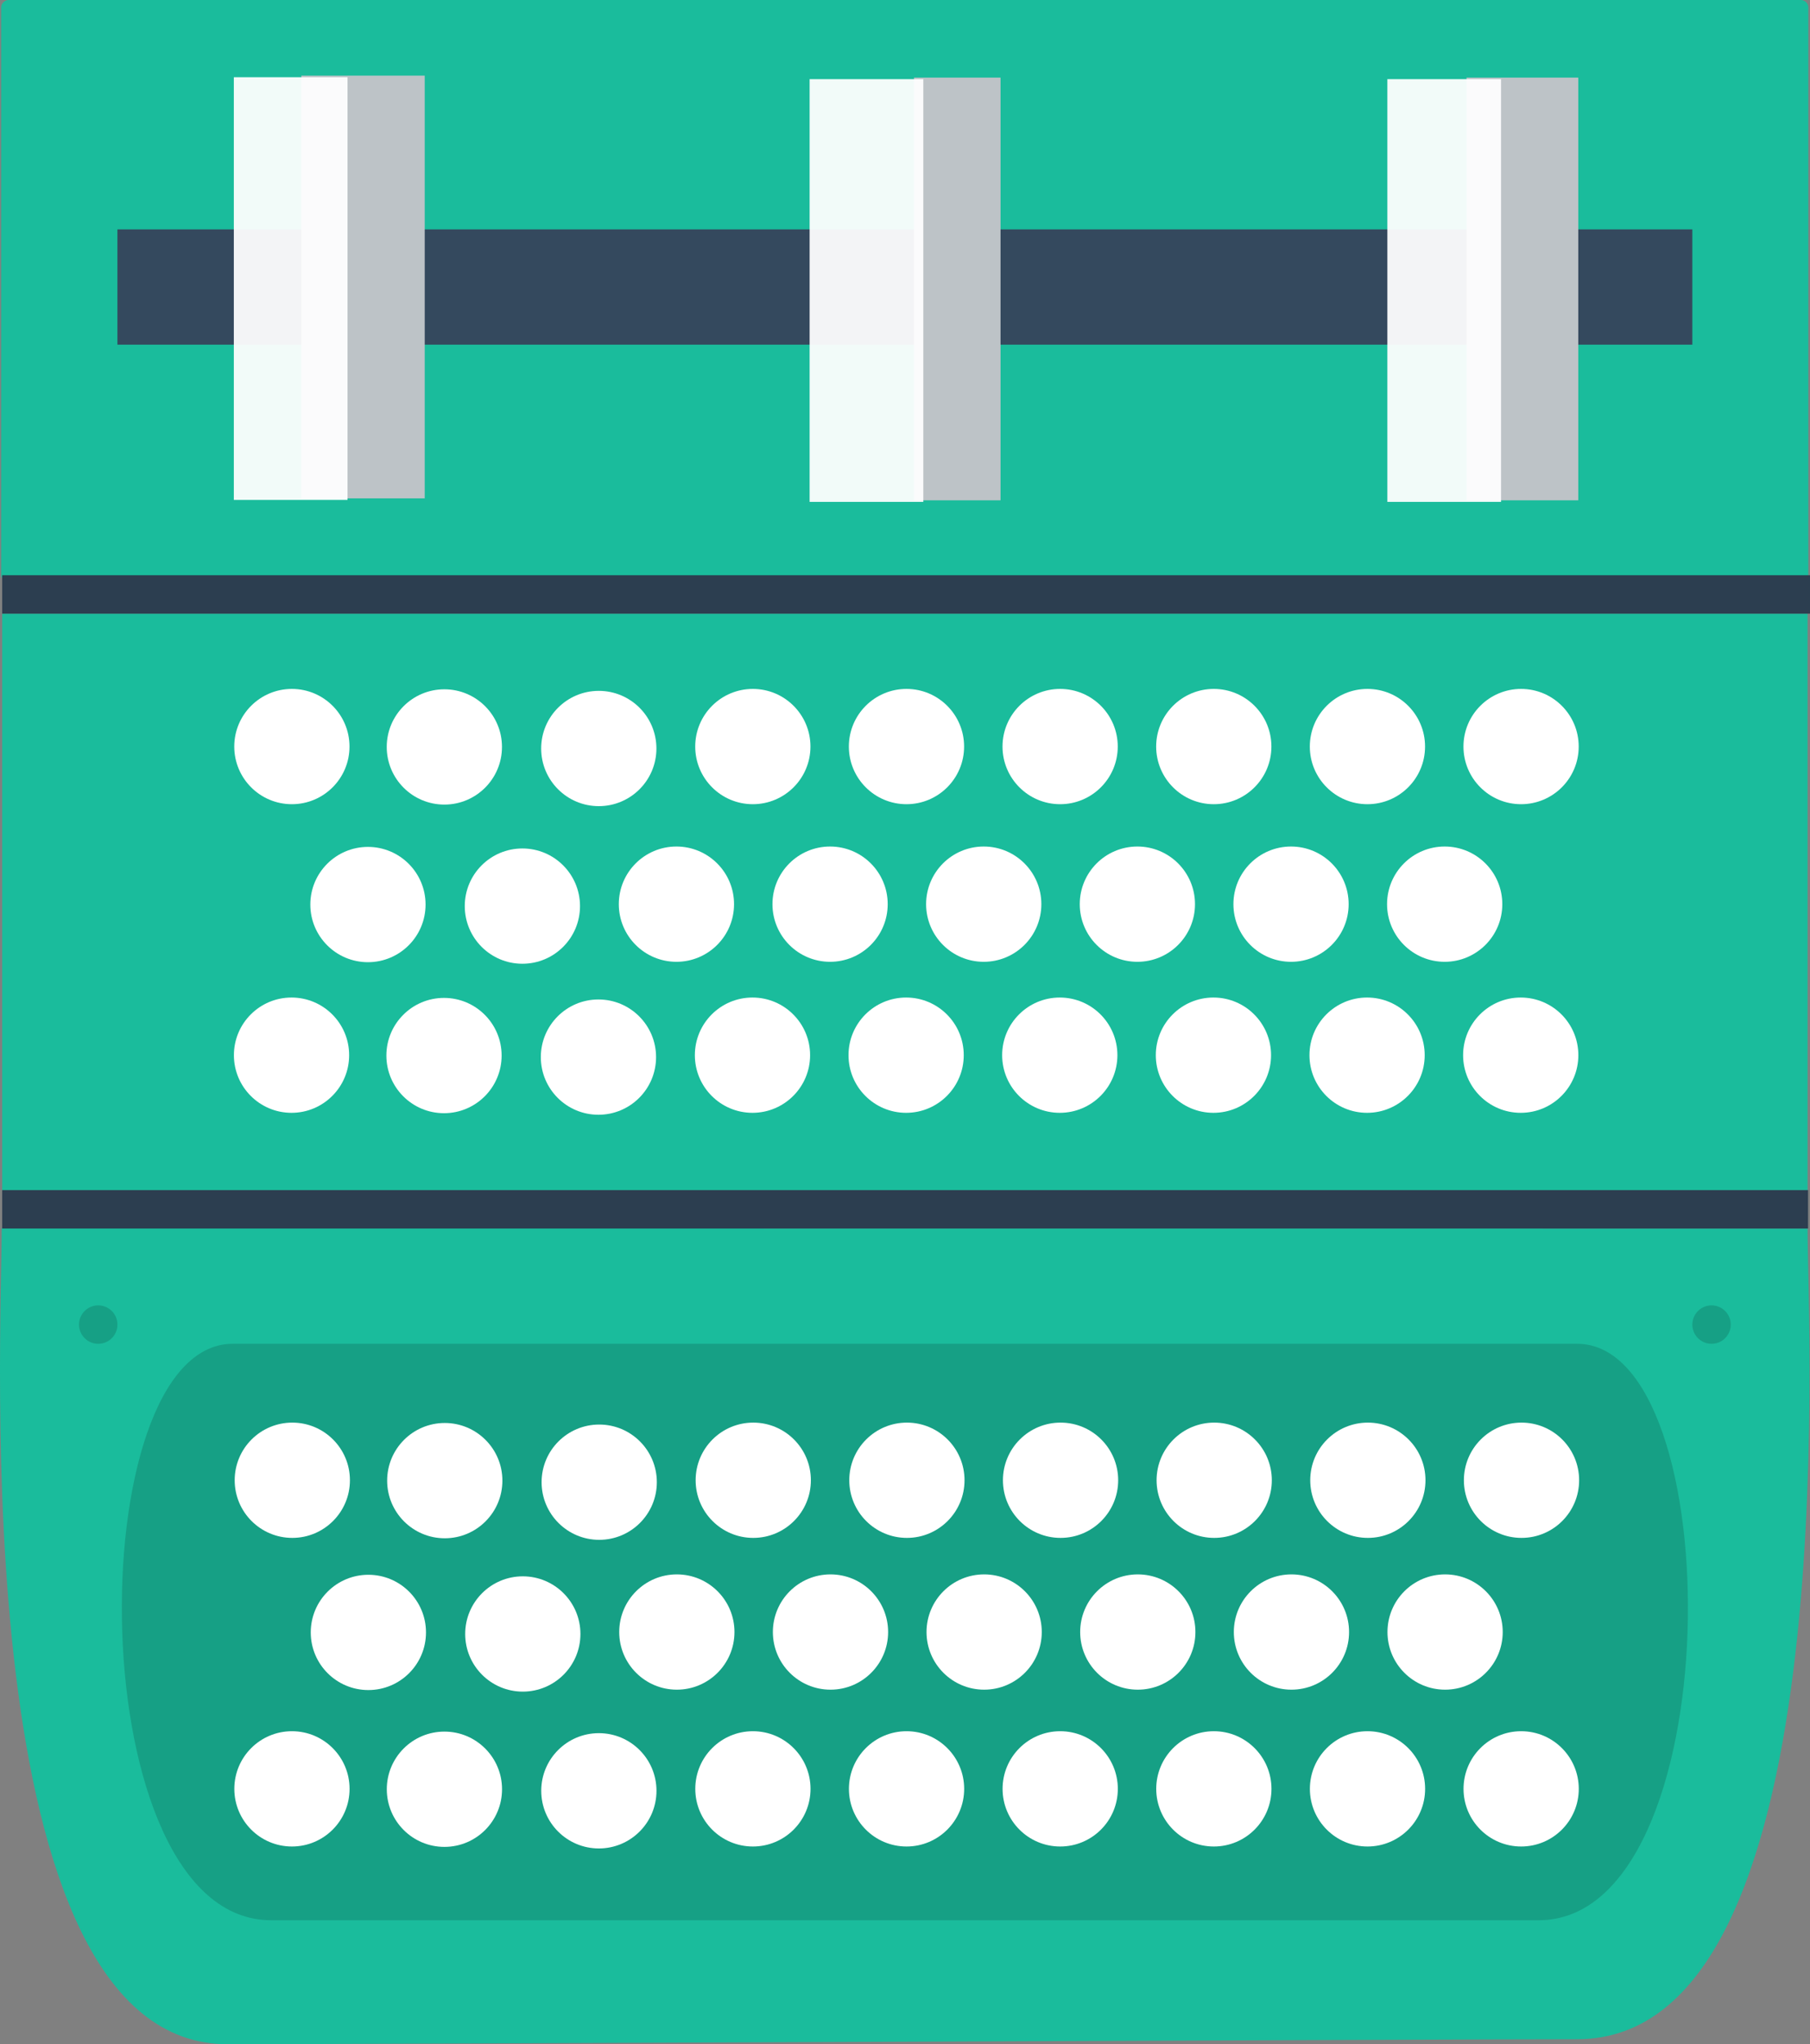 <?xml version="1.0" encoding="UTF-8" standalone="no"?>
<!-- Created with Inkscape (http://www.inkscape.org/) -->

<svg
   xmlns:dc="http://purl.org/dc/elements/1.1/"
   xmlns:cc="http://creativecommons.org/ns#"
   xmlns:rdf="http://www.w3.org/1999/02/22-rdf-syntax-ns#"
   xmlns:svg="http://www.w3.org/2000/svg"
   xmlns="http://www.w3.org/2000/svg"
   xmlns:sodipodi="http://sodipodi.sourceforge.net/DTD/sodipodi-0.dtd"
   xmlns:inkscape="http://www.inkscape.org/namespaces/inkscape"
   width="235.6"
   height="265.976"
   id="svg3783"
   version="1.1"
   inkscape:version="0.48.4 r9939"
   sodipodi:docname="enigma_ico.svg">
  <rect width="100%" height="100%" fill="#808080" stroke="none"/>
  <defs
     id="defs3785" />
  <sodipodi:namedview
     id="base"
     pagecolor="#ffffff"
     bordercolor="#666666"
     borderopacity="1.0"
     inkscape:pageopacity="0.0"
     inkscape:pageshadow="2"
     inkscape:zoom="1.979899"
     inkscape:cx="230.59429"
     inkscape:cy="172.55767"
     inkscape:document-units="px"
     inkscape:current-layer="layer1"
     showgrid="true"
     showguides="true"
     inkscape:guide-bbox="true"
     inkscape:window-width="1920"
     inkscape:window-height="1017"
     inkscape:window-x="-8"
     inkscape:window-y="-8"
     inkscape:window-maximized="1"
     fit-margin-top="0"
     fit-margin-left="0"
     fit-margin-right="0"
     fit-margin-bottom="0">
    <inkscape:grid
       type="xygrid"
       id="grid4468"
       empspacing="5"
       visible="true"
       enabled="true"
       snapvisiblegridlinesonly="true"
       originx="-89.715px"
       originy="-168.867px" />
  </sodipodi:namedview>
  <g
     inkscape:label="Calque 1"
     inkscape:groupmode="layer"
     id="layer1"
     transform="translate(-89.715,-617.519)">
    <rect
       style="fill:#1abc9c;fill-opacity:1;fill-rule:nonzero;stroke:#1abc9c;stroke-width:1.974;stroke-linejoin:round;stroke-miterlimit:4;stroke-opacity:1;stroke-dasharray:none"
       id="rect4665-0"
       width="233.258"
       height="73.763"
       x="90.851"
       y="618.506" />
    <rect
       style="fill:#34495e;fill-opacity:1;fill-rule:nonzero;stroke:none"
       id="rect5055"
       width="205"
       height="15"
       x="105"
       y="95"
       transform="translate(0,552.362)" />
    <path
       style="fill:#1abc9c;fill-opacity:1;stroke:none"
       d="M 89.934,777.328 C 105,777.358 310,777.361 325,777.361 c 0,13.265 5,105.484 -30,105.484 -16.127,0 -155.887,0.631 -175.651,0.651 C 85,883.531 90,790.623 89.934,777.328 z"
       id="path3817"
       inkscape:connector-curvature="0"
       sodipodi:nodetypes="ccssc" />
    <path
       style="fill:#16a085;fill-opacity:1;stroke:none"
       d="m 120,792.362 c 15,0 160,0 175,0 20,0 20,75 -5,75 -15,0 -150,0 -165,0 -25,0 -25,-75 -5,-75 z"
       id="path4327"
       inkscape:connector-curvature="0"
       sodipodi:nodetypes="csssc" />
    <path
       sodipodi:type="arc"
       style="fill:#ffffff;fill-opacity:1;fill-rule:nonzero;stroke:none"
       id="path4472"
       sodipodi:cx="122.5"
       sodipodi:cy="257.5"
       sodipodi:rx="7.5"
       sodipodi:ry="7.5"
       d="m 130,257.5 c 0,4.142 -3.358,7.5 -7.5,7.5 -4.142,0 -7.5,-3.358 -7.5,-7.5 0,-4.142 3.358,-7.5 7.5,-7.5 4.142,0 7.5,3.358 7.5,7.5 z"
       transform="translate(5.263,552.615)" />
    <path
       transform="translate(25.109,552.664)"
       sodipodi:type="arc"
       style="fill:#ffffff;fill-opacity:1;fill-rule:nonzero;stroke:none"
       id="path4472-0"
       sodipodi:cx="122.5"
       sodipodi:cy="257.5"
       sodipodi:rx="7.5"
       sodipodi:ry="7.5"
       d="m 130,257.5 c 0,4.142 -3.358,7.5 -7.5,7.5 -4.142,0 -7.5,-3.358 -7.5,-7.5 0,-4.142 3.358,-7.5 7.5,-7.5 4.142,0 7.5,3.358 7.5,7.5 z" />
    <path
       transform="translate(45.212,552.867)"
       sodipodi:type="arc"
       style="fill:#ffffff;fill-opacity:1;fill-rule:nonzero;stroke:none"
       id="path4472-3"
       sodipodi:cx="122.5"
       sodipodi:cy="257.5"
       sodipodi:rx="7.5"
       sodipodi:ry="7.5"
       d="m 130,257.5 c 0,4.142 -3.358,7.5 -7.5,7.5 -4.142,0 -7.5,-3.358 -7.5,-7.5 0,-4.142 3.358,-7.5 7.5,-7.5 4.142,0 7.5,3.358 7.5,7.5 z" />
    <path
       transform="translate(65.263,552.615)"
       sodipodi:type="arc"
       style="fill:#ffffff;fill-opacity:1;fill-rule:nonzero;stroke:none"
       id="path4472-6"
       sodipodi:cx="122.5"
       sodipodi:cy="257.5"
       sodipodi:rx="7.5"
       sodipodi:ry="7.5"
       d="m 130,257.5 c 0,4.142 -3.358,7.5 -7.5,7.5 -4.142,0 -7.5,-3.358 -7.5,-7.5 0,-4.142 3.358,-7.5 7.5,-7.5 4.142,0 7.5,3.358 7.5,7.5 z" />
    <path
       transform="translate(85.263,552.615)"
       sodipodi:type="arc"
       style="fill:#ffffff;fill-opacity:1;fill-rule:nonzero;stroke:none"
       id="path4472-2"
       sodipodi:cx="122.5"
       sodipodi:cy="257.5"
       sodipodi:rx="7.5"
       sodipodi:ry="7.5"
       d="m 130,257.5 c 0,4.142 -3.358,7.5 -7.5,7.5 -4.142,0 -7.5,-3.358 -7.5,-7.5 0,-4.142 3.358,-7.5 7.5,-7.5 4.142,0 7.5,3.358 7.5,7.5 z" />
    <path
       transform="translate(105.263,552.615)"
       sodipodi:type="arc"
       style="fill:#ffffff;fill-opacity:1;fill-rule:nonzero;stroke:none"
       id="path4472-4"
       sodipodi:cx="122.5"
       sodipodi:cy="257.5"
       sodipodi:rx="7.5"
       sodipodi:ry="7.5"
       d="m 130,257.5 c 0,4.142 -3.358,7.5 -7.5,7.5 -4.142,0 -7.5,-3.358 -7.5,-7.5 0,-4.142 3.358,-7.5 7.5,-7.5 4.142,0 7.5,3.358 7.5,7.5 z" />
    <path
       transform="translate(125.263,552.615)"
       sodipodi:type="arc"
       style="fill:#ffffff;fill-opacity:1;fill-rule:nonzero;stroke:none"
       id="path4472-5"
       sodipodi:cx="122.5"
       sodipodi:cy="257.5"
       sodipodi:rx="7.5"
       sodipodi:ry="7.5"
       d="m 130,257.5 c 0,4.142 -3.358,7.5 -7.5,7.5 -4.142,0 -7.5,-3.358 -7.5,-7.5 0,-4.142 3.358,-7.5 7.5,-7.5 4.142,0 7.5,3.358 7.5,7.5 z" />
    <path
       transform="translate(145.263,552.615)"
       sodipodi:type="arc"
       style="fill:#ffffff;fill-opacity:1;fill-rule:nonzero;stroke:none"
       id="path4472-8"
       sodipodi:cx="122.5"
       sodipodi:cy="257.5"
       sodipodi:rx="7.5"
       sodipodi:ry="7.5"
       d="m 130,257.5 c 0,4.142 -3.358,7.5 -7.5,7.5 -4.142,0 -7.5,-3.358 -7.5,-7.5 0,-4.142 3.358,-7.5 7.5,-7.5 4.142,0 7.5,3.358 7.5,7.5 z" />
    <path
       transform="translate(165.263,552.615)"
       sodipodi:type="arc"
       style="fill:#ffffff;fill-opacity:1;fill-rule:nonzero;stroke:none"
       id="path4472-81"
       sodipodi:cx="122.5"
       sodipodi:cy="257.5"
       sodipodi:rx="7.5"
       sodipodi:ry="7.5"
       d="m 130,257.5 c 0,4.142 -3.358,7.5 -7.5,7.5 -4.142,0 -7.5,-3.358 -7.5,-7.5 0,-4.142 3.358,-7.5 7.5,-7.5 4.142,0 7.5,3.358 7.5,7.5 z" />
    <path
       transform="translate(15.164,572.413)"
       sodipodi:type="arc"
       style="fill:#ffffff;fill-opacity:1;fill-rule:nonzero;stroke:none"
       id="path4472-0-4"
       sodipodi:cx="122.5"
       sodipodi:cy="257.5"
       sodipodi:rx="7.5"
       sodipodi:ry="7.5"
       d="m 130,257.5 c 0,4.142 -3.358,7.5 -7.5,7.5 -4.142,0 -7.5,-3.358 -7.5,-7.5 0,-4.142 3.358,-7.5 7.5,-7.5 4.142,0 7.5,3.358 7.5,7.5 z" />
    <path
       transform="translate(35.267,572.616)"
       sodipodi:type="arc"
       style="fill:#ffffff;fill-opacity:1;fill-rule:nonzero;stroke:none"
       id="path4472-3-5"
       sodipodi:cx="122.5"
       sodipodi:cy="257.5"
       sodipodi:rx="7.5"
       sodipodi:ry="7.5"
       d="m 130,257.5 c 0,4.142 -3.358,7.5 -7.5,7.5 -4.142,0 -7.5,-3.358 -7.5,-7.5 0,-4.142 3.358,-7.5 7.5,-7.5 4.142,0 7.5,3.358 7.5,7.5 z" />
    <path
       transform="translate(55.317,572.363)"
       sodipodi:type="arc"
       style="fill:#ffffff;fill-opacity:1;fill-rule:nonzero;stroke:none"
       id="path4472-6-2"
       sodipodi:cx="122.5"
       sodipodi:cy="257.5"
       sodipodi:rx="7.5"
       sodipodi:ry="7.5"
       d="m 130,257.5 c 0,4.142 -3.358,7.5 -7.5,7.5 -4.142,0 -7.5,-3.358 -7.5,-7.5 0,-4.142 3.358,-7.5 7.5,-7.5 4.142,0 7.5,3.358 7.5,7.5 z" />
    <path
       transform="translate(75.317,572.363)"
       sodipodi:type="arc"
       style="fill:#ffffff;fill-opacity:1;fill-rule:nonzero;stroke:none"
       id="path4472-2-9"
       sodipodi:cx="122.5"
       sodipodi:cy="257.5"
       sodipodi:rx="7.5"
       sodipodi:ry="7.5"
       d="m 130,257.5 c 0,4.142 -3.358,7.5 -7.5,7.5 -4.142,0 -7.5,-3.358 -7.5,-7.5 0,-4.142 3.358,-7.5 7.5,-7.5 4.142,0 7.5,3.358 7.5,7.5 z" />
    <path
       transform="translate(95.317,572.363)"
       sodipodi:type="arc"
       style="fill:#ffffff;fill-opacity:1;fill-rule:nonzero;stroke:none"
       id="path4472-4-9"
       sodipodi:cx="122.5"
       sodipodi:cy="257.5"
       sodipodi:rx="7.5"
       sodipodi:ry="7.5"
       d="m 130,257.5 c 0,4.142 -3.358,7.5 -7.5,7.5 -4.142,0 -7.5,-3.358 -7.5,-7.5 0,-4.142 3.358,-7.5 7.5,-7.5 4.142,0 7.5,3.358 7.5,7.5 z" />
    <path
       transform="translate(115.317,572.363)"
       sodipodi:type="arc"
       style="fill:#ffffff;fill-opacity:1;fill-rule:nonzero;stroke:none"
       id="path4472-5-8"
       sodipodi:cx="122.5"
       sodipodi:cy="257.5"
       sodipodi:rx="7.5"
       sodipodi:ry="7.5"
       d="m 130,257.5 c 0,4.142 -3.358,7.5 -7.5,7.5 -4.142,0 -7.5,-3.358 -7.5,-7.5 0,-4.142 3.358,-7.5 7.5,-7.5 4.142,0 7.5,3.358 7.5,7.5 z" />
    <path
       transform="translate(135.317,572.363)"
       sodipodi:type="arc"
       style="fill:#ffffff;fill-opacity:1;fill-rule:nonzero;stroke:none"
       id="path4472-8-3"
       sodipodi:cx="122.5"
       sodipodi:cy="257.5"
       sodipodi:rx="7.5"
       sodipodi:ry="7.5"
       d="m 130,257.5 c 0,4.142 -3.358,7.5 -7.5,7.5 -4.142,0 -7.5,-3.358 -7.5,-7.5 0,-4.142 3.358,-7.5 7.5,-7.5 4.142,0 7.5,3.358 7.5,7.5 z" />
    <path
       transform="translate(155.317,572.363)"
       sodipodi:type="arc"
       style="fill:#ffffff;fill-opacity:1;fill-rule:nonzero;stroke:none"
       id="path4472-81-8"
       sodipodi:cx="122.5"
       sodipodi:cy="257.5"
       sodipodi:rx="7.5"
       sodipodi:ry="7.5"
       d="m 130,257.5 c 0,4.142 -3.358,7.5 -7.5,7.5 -4.142,0 -7.5,-3.358 -7.5,-7.5 0,-4.142 3.358,-7.5 7.5,-7.5 4.142,0 7.5,3.358 7.5,7.5 z" />
    <path
       sodipodi:type="arc"
       style="fill:#ffffff;fill-opacity:1;fill-rule:nonzero;stroke:none"
       id="path4472-86"
       sodipodi:cx="122.5"
       sodipodi:cy="257.5"
       sodipodi:rx="7.5"
       sodipodi:ry="7.5"
       d="m 130,257.5 c 0,4.142 -3.358,7.5 -7.5,7.5 -4.142,0 -7.5,-3.358 -7.5,-7.5 0,-4.142 3.358,-7.5 7.5,-7.5 4.142,0 7.5,3.358 7.5,7.5 z"
       transform="translate(5.217,592.768)" />
    <path
       transform="translate(25.063,592.818)"
       sodipodi:type="arc"
       style="fill:#ffffff;fill-opacity:1;fill-rule:nonzero;stroke:none"
       id="path4472-0-6"
       sodipodi:cx="122.5"
       sodipodi:cy="257.5"
       sodipodi:rx="7.5"
       sodipodi:ry="7.5"
       d="m 130,257.5 c 0,4.142 -3.358,7.5 -7.5,7.5 -4.142,0 -7.5,-3.358 -7.5,-7.5 0,-4.142 3.358,-7.5 7.5,-7.5 4.142,0 7.5,3.358 7.5,7.5 z" />
    <path
       transform="translate(45.166,593.021)"
       sodipodi:type="arc"
       style="fill:#ffffff;fill-opacity:1;fill-rule:nonzero;stroke:none"
       id="path4472-3-2"
       sodipodi:cx="122.5"
       sodipodi:cy="257.5"
       sodipodi:rx="7.5"
       sodipodi:ry="7.5"
       d="m 130,257.5 c 0,4.142 -3.358,7.5 -7.5,7.5 -4.142,0 -7.5,-3.358 -7.5,-7.5 0,-4.142 3.358,-7.5 7.5,-7.5 4.142,0 7.5,3.358 7.5,7.5 z" />
    <path
       transform="translate(65.217,592.768)"
       sodipodi:type="arc"
       style="fill:#ffffff;fill-opacity:1;fill-rule:nonzero;stroke:none"
       id="path4472-6-3"
       sodipodi:cx="122.5"
       sodipodi:cy="257.5"
       sodipodi:rx="7.5"
       sodipodi:ry="7.5"
       d="m 130,257.5 c 0,4.142 -3.358,7.5 -7.5,7.5 -4.142,0 -7.5,-3.358 -7.5,-7.5 0,-4.142 3.358,-7.5 7.5,-7.5 4.142,0 7.5,3.358 7.5,7.5 z" />
    <path
       transform="translate(85.217,592.768)"
       sodipodi:type="arc"
       style="fill:#ffffff;fill-opacity:1;fill-rule:nonzero;stroke:none"
       id="path4472-2-8"
       sodipodi:cx="122.5"
       sodipodi:cy="257.5"
       sodipodi:rx="7.5"
       sodipodi:ry="7.5"
       d="m 130,257.5 c 0,4.142 -3.358,7.5 -7.5,7.5 -4.142,0 -7.5,-3.358 -7.5,-7.5 0,-4.142 3.358,-7.5 7.5,-7.5 4.142,0 7.5,3.358 7.5,7.5 z" />
    <path
       transform="translate(105.217,592.768)"
       sodipodi:type="arc"
       style="fill:#ffffff;fill-opacity:1;fill-rule:nonzero;stroke:none"
       id="path4472-4-2"
       sodipodi:cx="122.5"
       sodipodi:cy="257.5"
       sodipodi:rx="7.5"
       sodipodi:ry="7.5"
       d="m 130,257.5 c 0,4.142 -3.358,7.5 -7.5,7.5 -4.142,0 -7.5,-3.358 -7.5,-7.5 0,-4.142 3.358,-7.5 7.5,-7.5 4.142,0 7.5,3.358 7.5,7.5 z" />
    <path
       transform="translate(125.217,592.768)"
       sodipodi:type="arc"
       style="fill:#ffffff;fill-opacity:1;fill-rule:nonzero;stroke:none"
       id="path4472-5-6"
       sodipodi:cx="122.5"
       sodipodi:cy="257.5"
       sodipodi:rx="7.5"
       sodipodi:ry="7.5"
       d="m 130,257.5 c 0,4.142 -3.358,7.5 -7.5,7.5 -4.142,0 -7.5,-3.358 -7.5,-7.5 0,-4.142 3.358,-7.5 7.5,-7.5 4.142,0 7.5,3.358 7.5,7.5 z" />
    <path
       transform="translate(145.217,592.768)"
       sodipodi:type="arc"
       style="fill:#ffffff;fill-opacity:1;fill-rule:nonzero;stroke:none"
       id="path4472-8-2"
       sodipodi:cx="122.5"
       sodipodi:cy="257.5"
       sodipodi:rx="7.5"
       sodipodi:ry="7.5"
       d="m 130,257.5 c 0,4.142 -3.358,7.5 -7.5,7.5 -4.142,0 -7.5,-3.358 -7.5,-7.5 0,-4.142 3.358,-7.5 7.5,-7.5 4.142,0 7.5,3.358 7.5,7.5 z" />
    <path
       transform="translate(165.217,592.768)"
       sodipodi:type="arc"
       style="fill:#ffffff;fill-opacity:1;fill-rule:nonzero;stroke:none"
       id="path4472-81-7"
       sodipodi:cx="122.5"
       sodipodi:cy="257.5"
       sodipodi:rx="7.5"
       sodipodi:ry="7.5"
       d="m 130,257.5 c 0,4.142 -3.358,7.5 -7.5,7.5 -4.142,0 -7.5,-3.358 -7.5,-7.5 0,-4.142 3.358,-7.5 7.5,-7.5 4.142,0 7.5,3.358 7.5,7.5 z" />
    <rect
       style="fill:#2c3e50;fill-opacity:1;fill-rule:nonzero;stroke:none"
       id="rect4663"
       width="235.062"
       height="5"
       x="90"
       y="772.362" />
    <rect
       style="fill:#1abc9c;fill-opacity:1;fill-rule:nonzero;stroke:none"
       id="rect4665"
       width="235"
       height="75"
       x="90"
       y="145"
       transform="translate(0,552.362)" />
    <path
       sodipodi:type="arc"
       style="fill:#ffffff;fill-opacity:1;fill-rule:nonzero;stroke:none"
       id="path4472-7"
       sodipodi:cx="122.5"
       sodipodi:cy="257.5"
       sodipodi:rx="7.5"
       sodipodi:ry="7.5"
       d="m 130,257.5 c 0,4.142 -3.358,7.5 -7.5,7.5 -4.142,0 -7.5,-3.358 -7.5,-7.5 0,-4.142 3.358,-7.5 7.5,-7.5 4.142,0 7.5,3.358 7.5,7.5 z"
       transform="translate(5.208,457.154)" />
    <path
       transform="translate(25.055,457.204)"
       sodipodi:type="arc"
       style="fill:#ffffff;fill-opacity:1;fill-rule:nonzero;stroke:none"
       id="path4472-0-8"
       sodipodi:cx="122.5"
       sodipodi:cy="257.5"
       sodipodi:rx="7.5"
       sodipodi:ry="7.5"
       d="m 130,257.5 c 0,4.142 -3.358,7.5 -7.5,7.5 -4.142,0 -7.5,-3.358 -7.5,-7.5 0,-4.142 3.358,-7.5 7.5,-7.5 4.142,0 7.5,3.358 7.5,7.5 z" />
    <path
       transform="translate(45.157,457.407)"
       sodipodi:type="arc"
       style="fill:#ffffff;fill-opacity:1;fill-rule:nonzero;stroke:none"
       id="path4472-3-27"
       sodipodi:cx="122.5"
       sodipodi:cy="257.5"
       sodipodi:rx="7.5"
       sodipodi:ry="7.5"
       d="m 130,257.5 c 0,4.142 -3.358,7.5 -7.5,7.5 -4.142,0 -7.5,-3.358 -7.5,-7.5 0,-4.142 3.358,-7.5 7.5,-7.5 4.142,0 7.5,3.358 7.5,7.5 z" />
    <path
       transform="translate(65.208,457.154)"
       sodipodi:type="arc"
       style="fill:#ffffff;fill-opacity:1;fill-rule:nonzero;stroke:none"
       id="path4472-6-8"
       sodipodi:cx="122.5"
       sodipodi:cy="257.5"
       sodipodi:rx="7.5"
       sodipodi:ry="7.5"
       d="m 130,257.5 c 0,4.142 -3.358,7.5 -7.5,7.5 -4.142,0 -7.5,-3.358 -7.5,-7.5 0,-4.142 3.358,-7.5 7.5,-7.5 4.142,0 7.5,3.358 7.5,7.5 z" />
    <path
       transform="translate(85.208,457.154)"
       sodipodi:type="arc"
       style="fill:#ffffff;fill-opacity:1;fill-rule:nonzero;stroke:none"
       id="path4472-2-0"
       sodipodi:cx="122.5"
       sodipodi:cy="257.5"
       sodipodi:rx="7.5"
       sodipodi:ry="7.5"
       d="m 130,257.5 c 0,4.142 -3.358,7.5 -7.5,7.5 -4.142,0 -7.5,-3.358 -7.5,-7.5 0,-4.142 3.358,-7.5 7.5,-7.5 4.142,0 7.5,3.358 7.5,7.5 z" />
    <path
       transform="translate(105.208,457.154)"
       sodipodi:type="arc"
       style="fill:#ffffff;fill-opacity:1;fill-rule:nonzero;stroke:none"
       id="path4472-4-20"
       sodipodi:cx="122.5"
       sodipodi:cy="257.5"
       sodipodi:rx="7.5"
       sodipodi:ry="7.5"
       d="m 130,257.5 c 0,4.142 -3.358,7.5 -7.5,7.5 -4.142,0 -7.5,-3.358 -7.5,-7.5 0,-4.142 3.358,-7.5 7.5,-7.5 4.142,0 7.5,3.358 7.5,7.5 z" />
    <path
       transform="translate(125.208,457.154)"
       sodipodi:type="arc"
       style="fill:#ffffff;fill-opacity:1;fill-rule:nonzero;stroke:none"
       id="path4472-5-89"
       sodipodi:cx="122.5"
       sodipodi:cy="257.5"
       sodipodi:rx="7.5"
       sodipodi:ry="7.5"
       d="m 130,257.5 c 0,4.142 -3.358,7.5 -7.5,7.5 -4.142,0 -7.5,-3.358 -7.5,-7.5 0,-4.142 3.358,-7.5 7.5,-7.5 4.142,0 7.5,3.358 7.5,7.5 z" />
    <path
       transform="translate(145.208,457.154)"
       sodipodi:type="arc"
       style="fill:#ffffff;fill-opacity:1;fill-rule:nonzero;stroke:none"
       id="path4472-8-28"
       sodipodi:cx="122.5"
       sodipodi:cy="257.5"
       sodipodi:rx="7.5"
       sodipodi:ry="7.5"
       d="m 130,257.5 c 0,4.142 -3.358,7.5 -7.5,7.5 -4.142,0 -7.5,-3.358 -7.5,-7.5 0,-4.142 3.358,-7.5 7.5,-7.5 4.142,0 7.5,3.358 7.5,7.5 z" />
    <path
       transform="translate(165.208,457.154)"
       sodipodi:type="arc"
       style="fill:#ffffff;fill-opacity:1;fill-rule:nonzero;stroke:none"
       id="path4472-81-2"
       sodipodi:cx="122.5"
       sodipodi:cy="257.5"
       sodipodi:rx="7.5"
       sodipodi:ry="7.5"
       d="m 130,257.5 c 0,4.142 -3.358,7.5 -7.5,7.5 -4.142,0 -7.5,-3.358 -7.5,-7.5 0,-4.142 3.358,-7.5 7.5,-7.5 4.142,0 7.5,3.358 7.5,7.5 z" />
    <path
       transform="translate(15.109,477.71)"
       sodipodi:type="arc"
       style="fill:#ffffff;fill-opacity:1;fill-rule:nonzero;stroke:none"
       id="path4472-0-4-0"
       sodipodi:cx="122.5"
       sodipodi:cy="257.5"
       sodipodi:rx="7.5"
       sodipodi:ry="7.5"
       d="m 130,257.5 c 0,4.142 -3.358,7.5 -7.5,7.5 -4.142,0 -7.5,-3.358 -7.5,-7.5 0,-4.142 3.358,-7.5 7.5,-7.5 4.142,0 7.5,3.358 7.5,7.5 z" />
    <path
       transform="translate(35.212,477.913)"
       sodipodi:type="arc"
       style="fill:#ffffff;fill-opacity:1;fill-rule:nonzero;stroke:none"
       id="path4472-3-5-5"
       sodipodi:cx="122.5"
       sodipodi:cy="257.5"
       sodipodi:rx="7.5"
       sodipodi:ry="7.5"
       d="m 130,257.5 c 0,4.142 -3.358,7.5 -7.5,7.5 -4.142,0 -7.5,-3.358 -7.5,-7.5 0,-4.142 3.358,-7.5 7.5,-7.5 4.142,0 7.5,3.358 7.5,7.5 z" />
    <path
       transform="translate(55.263,477.66)"
       sodipodi:type="arc"
       style="fill:#ffffff;fill-opacity:1;fill-rule:nonzero;stroke:none"
       id="path4472-6-2-5"
       sodipodi:cx="122.5"
       sodipodi:cy="257.5"
       sodipodi:rx="7.5"
       sodipodi:ry="7.5"
       d="m 130,257.5 c 0,4.142 -3.358,7.5 -7.5,7.5 -4.142,0 -7.5,-3.358 -7.5,-7.5 0,-4.142 3.358,-7.5 7.5,-7.5 4.142,0 7.5,3.358 7.5,7.5 z" />
    <path
       transform="translate(75.263,477.66)"
       sodipodi:type="arc"
       style="fill:#ffffff;fill-opacity:1;fill-rule:nonzero;stroke:none"
       id="path4472-2-9-2"
       sodipodi:cx="122.5"
       sodipodi:cy="257.5"
       sodipodi:rx="7.5"
       sodipodi:ry="7.5"
       d="m 130,257.5 c 0,4.142 -3.358,7.5 -7.5,7.5 -4.142,0 -7.5,-3.358 -7.5,-7.5 0,-4.142 3.358,-7.5 7.5,-7.5 4.142,0 7.5,3.358 7.5,7.5 z" />
    <path
       transform="translate(95.263,477.66)"
       sodipodi:type="arc"
       style="fill:#ffffff;fill-opacity:1;fill-rule:nonzero;stroke:none"
       id="path4472-4-9-7"
       sodipodi:cx="122.5"
       sodipodi:cy="257.5"
       sodipodi:rx="7.5"
       sodipodi:ry="7.5"
       d="m 130,257.5 c 0,4.142 -3.358,7.5 -7.5,7.5 -4.142,0 -7.5,-3.358 -7.5,-7.5 0,-4.142 3.358,-7.5 7.5,-7.5 4.142,0 7.5,3.358 7.5,7.5 z" />
    <path
       transform="translate(115.263,477.66)"
       sodipodi:type="arc"
       style="fill:#ffffff;fill-opacity:1;fill-rule:nonzero;stroke:none"
       id="path4472-5-8-6"
       sodipodi:cx="122.5"
       sodipodi:cy="257.5"
       sodipodi:rx="7.5"
       sodipodi:ry="7.5"
       d="m 130,257.5 c 0,4.142 -3.358,7.5 -7.5,7.5 -4.142,0 -7.5,-3.358 -7.5,-7.5 0,-4.142 3.358,-7.5 7.5,-7.5 4.142,0 7.5,3.358 7.5,7.5 z" />
    <path
       transform="translate(135.263,477.66)"
       sodipodi:type="arc"
       style="fill:#ffffff;fill-opacity:1;fill-rule:nonzero;stroke:none"
       id="path4472-8-3-7"
       sodipodi:cx="122.5"
       sodipodi:cy="257.5"
       sodipodi:rx="7.5"
       sodipodi:ry="7.5"
       d="m 130,257.5 c 0,4.142 -3.358,7.5 -7.5,7.5 -4.142,0 -7.5,-3.358 -7.5,-7.5 0,-4.142 3.358,-7.5 7.5,-7.5 4.142,0 7.5,3.358 7.5,7.5 z" />
    <path
       transform="translate(155.263,477.66)"
       sodipodi:type="arc"
       style="fill:#ffffff;fill-opacity:1;fill-rule:nonzero;stroke:none"
       id="path4472-81-8-8"
       sodipodi:cx="122.5"
       sodipodi:cy="257.5"
       sodipodi:rx="7.5"
       sodipodi:ry="7.5"
       d="m 130,257.5 c 0,4.142 -3.358,7.5 -7.5,7.5 -4.142,0 -7.5,-3.358 -7.5,-7.5 0,-4.142 3.358,-7.5 7.5,-7.5 4.142,0 7.5,3.358 7.5,7.5 z" />
    <path
       sodipodi:type="arc"
       style="fill:#ffffff;fill-opacity:1;fill-rule:nonzero;stroke:none"
       id="path4472-86-7"
       sodipodi:cx="122.5"
       sodipodi:cy="257.5"
       sodipodi:rx="7.5"
       sodipodi:ry="7.5"
       d="m 130,257.5 c 0,4.142 -3.358,7.5 -7.5,7.5 -4.142,0 -7.5,-3.358 -7.5,-7.5 0,-4.142 3.358,-7.5 7.5,-7.5 4.142,0 7.5,3.358 7.5,7.5 z"
       transform="translate(5.162,497.308)" />
    <path
       transform="translate(25.009,497.357)"
       sodipodi:type="arc"
       style="fill:#ffffff;fill-opacity:1;fill-rule:nonzero;stroke:none"
       id="path4472-0-6-8"
       sodipodi:cx="122.5"
       sodipodi:cy="257.5"
       sodipodi:rx="7.5"
       sodipodi:ry="7.5"
       d="m 130,257.5 c 0,4.142 -3.358,7.5 -7.5,7.5 -4.142,0 -7.5,-3.358 -7.5,-7.5 0,-4.142 3.358,-7.5 7.5,-7.5 4.142,0 7.5,3.358 7.5,7.5 z" />
    <path
       transform="translate(45.112,497.56)"
       sodipodi:type="arc"
       style="fill:#ffffff;fill-opacity:1;fill-rule:nonzero;stroke:none"
       id="path4472-3-2-1"
       sodipodi:cx="122.5"
       sodipodi:cy="257.5"
       sodipodi:rx="7.5"
       sodipodi:ry="7.5"
       d="m 130,257.5 c 0,4.142 -3.358,7.5 -7.5,7.5 -4.142,0 -7.5,-3.358 -7.5,-7.5 0,-4.142 3.358,-7.5 7.5,-7.5 4.142,0 7.5,3.358 7.5,7.5 z" />
    <path
       transform="translate(65.162,497.308)"
       sodipodi:type="arc"
       style="fill:#ffffff;fill-opacity:1;fill-rule:nonzero;stroke:none"
       id="path4472-6-3-6"
       sodipodi:cx="122.5"
       sodipodi:cy="257.5"
       sodipodi:rx="7.5"
       sodipodi:ry="7.5"
       d="m 130,257.5 c 0,4.142 -3.358,7.5 -7.5,7.5 -4.142,0 -7.5,-3.358 -7.5,-7.5 0,-4.142 3.358,-7.5 7.5,-7.5 4.142,0 7.5,3.358 7.5,7.5 z" />
    <path
       transform="translate(85.162,497.308)"
       sodipodi:type="arc"
       style="fill:#ffffff;fill-opacity:1;fill-rule:nonzero;stroke:none"
       id="path4472-2-8-0"
       sodipodi:cx="122.5"
       sodipodi:cy="257.5"
       sodipodi:rx="7.5"
       sodipodi:ry="7.5"
       d="m 130,257.5 c 0,4.142 -3.358,7.5 -7.5,7.5 -4.142,0 -7.5,-3.358 -7.5,-7.5 0,-4.142 3.358,-7.5 7.5,-7.5 4.142,0 7.5,3.358 7.5,7.5 z" />
    <path
       transform="translate(105.162,497.308)"
       sodipodi:type="arc"
       style="fill:#ffffff;fill-opacity:1;fill-rule:nonzero;stroke:none"
       id="path4472-4-2-9"
       sodipodi:cx="122.5"
       sodipodi:cy="257.5"
       sodipodi:rx="7.5"
       sodipodi:ry="7.5"
       d="m 130,257.5 c 0,4.142 -3.358,7.5 -7.5,7.5 -4.142,0 -7.5,-3.358 -7.5,-7.5 0,-4.142 3.358,-7.5 7.5,-7.5 4.142,0 7.5,3.358 7.5,7.5 z" />
    <path
       transform="translate(125.162,497.308)"
       sodipodi:type="arc"
       style="fill:#ffffff;fill-opacity:1;fill-rule:nonzero;stroke:none"
       id="path4472-5-6-5"
       sodipodi:cx="122.5"
       sodipodi:cy="257.5"
       sodipodi:rx="7.5"
       sodipodi:ry="7.5"
       d="m 130,257.5 c 0,4.142 -3.358,7.5 -7.5,7.5 -4.142,0 -7.5,-3.358 -7.5,-7.5 0,-4.142 3.358,-7.5 7.5,-7.5 4.142,0 7.5,3.358 7.5,7.5 z" />
    <path
       transform="translate(145.162,497.308)"
       sodipodi:type="arc"
       style="fill:#ffffff;fill-opacity:1;fill-rule:nonzero;stroke:none"
       id="path4472-8-2-8"
       sodipodi:cx="122.5"
       sodipodi:cy="257.5"
       sodipodi:rx="7.5"
       sodipodi:ry="7.5"
       d="m 130,257.5 c 0,4.142 -3.358,7.5 -7.5,7.5 -4.142,0 -7.5,-3.358 -7.5,-7.5 0,-4.142 3.358,-7.5 7.5,-7.5 4.142,0 7.5,3.358 7.5,7.5 z" />
    <path
       transform="translate(165.162,497.308)"
       sodipodi:type="arc"
       style="fill:#ffffff;fill-opacity:1;fill-rule:nonzero;stroke:none"
       id="path4472-81-7-9"
       sodipodi:cx="122.5"
       sodipodi:cy="257.5"
       sodipodi:rx="7.5"
       sodipodi:ry="7.5"
       d="m 130,257.5 c 0,4.142 -3.358,7.5 -7.5,7.5 -4.142,0 -7.5,-3.358 -7.5,-7.5 0,-4.142 3.358,-7.5 7.5,-7.5 4.142,0 7.5,3.358 7.5,7.5 z" />
    <path
       sodipodi:type="arc"
       style="fill:#16a085;fill-opacity:1;fill-rule:nonzero;stroke:none"
       id="path4760"
       sodipodi:cx="102.5"
       sodipodi:cy="237.5"
       sodipodi:rx="2.5"
       sodipodi:ry="2.5"
       d="m 105,237.5 c 0,1.381 -1.119,2.5 -2.5,2.5 -1.381,0 -2.5,-1.119 -2.5,-2.5 0,-1.381 1.119,-2.5 2.5,-2.5 1.381,0 2.5,1.119 2.5,2.5 z"
       transform="translate(0,552.362)" />
    <path
       transform="translate(210,552.362)"
       sodipodi:type="arc"
       style="fill:#16a085;fill-opacity:1;fill-rule:nonzero;stroke:none"
       id="path4760-0"
       sodipodi:cx="102.5"
       sodipodi:cy="237.5"
       sodipodi:rx="2.5"
       sodipodi:ry="2.5"
       d="m 105,237.5 c 0,1.381 -1.119,2.5 -2.5,2.5 -1.381,0 -2.5,-1.119 -2.5,-2.5 0,-1.381 1.119,-2.5 2.5,-2.5 1.381,0 2.5,1.119 2.5,2.5 z" />
    <rect
       style="fill:#2c3e50;fill-opacity:1;fill-rule:nonzero;stroke:none"
       id="rect4787"
       width="235.315"
       height="5"
       x="90"
       y="692.362" />
    <rect
       style="fill:#bdc3c7;fill-opacity:1;fill-rule:nonzero;stroke:none"
       id="rect5005"
       width="16.061"
       height="55"
       x="128.939"
       y="627.362" />
    <rect
       style="fill:#ffffff;fill-opacity:0.941;fill-rule:nonzero;stroke:none"
       id="rect5005-7"
       width="14.798"
       height="55"
       x="120.151"
       y="627.565" />
    <rect
       style="fill:#bdc3c7;fill-opacity:1;fill-rule:nonzero;stroke:none"
       id="rect5005-2"
       width="11.263"
       height="55"
       x="208.687"
       y="627.615" />
    <rect
       style="fill:#ffffff;fill-opacity:0.941;fill-rule:nonzero;stroke:none"
       id="rect5005-7-5"
       width="14.798"
       height="55"
       x="195.1"
       y="627.818" />
    <rect
       style="fill:#bdc3c7;fill-opacity:1;fill-rule:nonzero;stroke:none"
       id="rect5005-5"
       width="14.546"
       height="55"
       x="280.605"
       y="627.615" />
    <rect
       style="fill:#ffffff;fill-opacity:0.941;fill-rule:nonzero;stroke:none"
       id="rect5005-7-2"
       width="14.798"
       height="55"
       x="270.302"
       y="627.818" />
  </g>
</svg>
